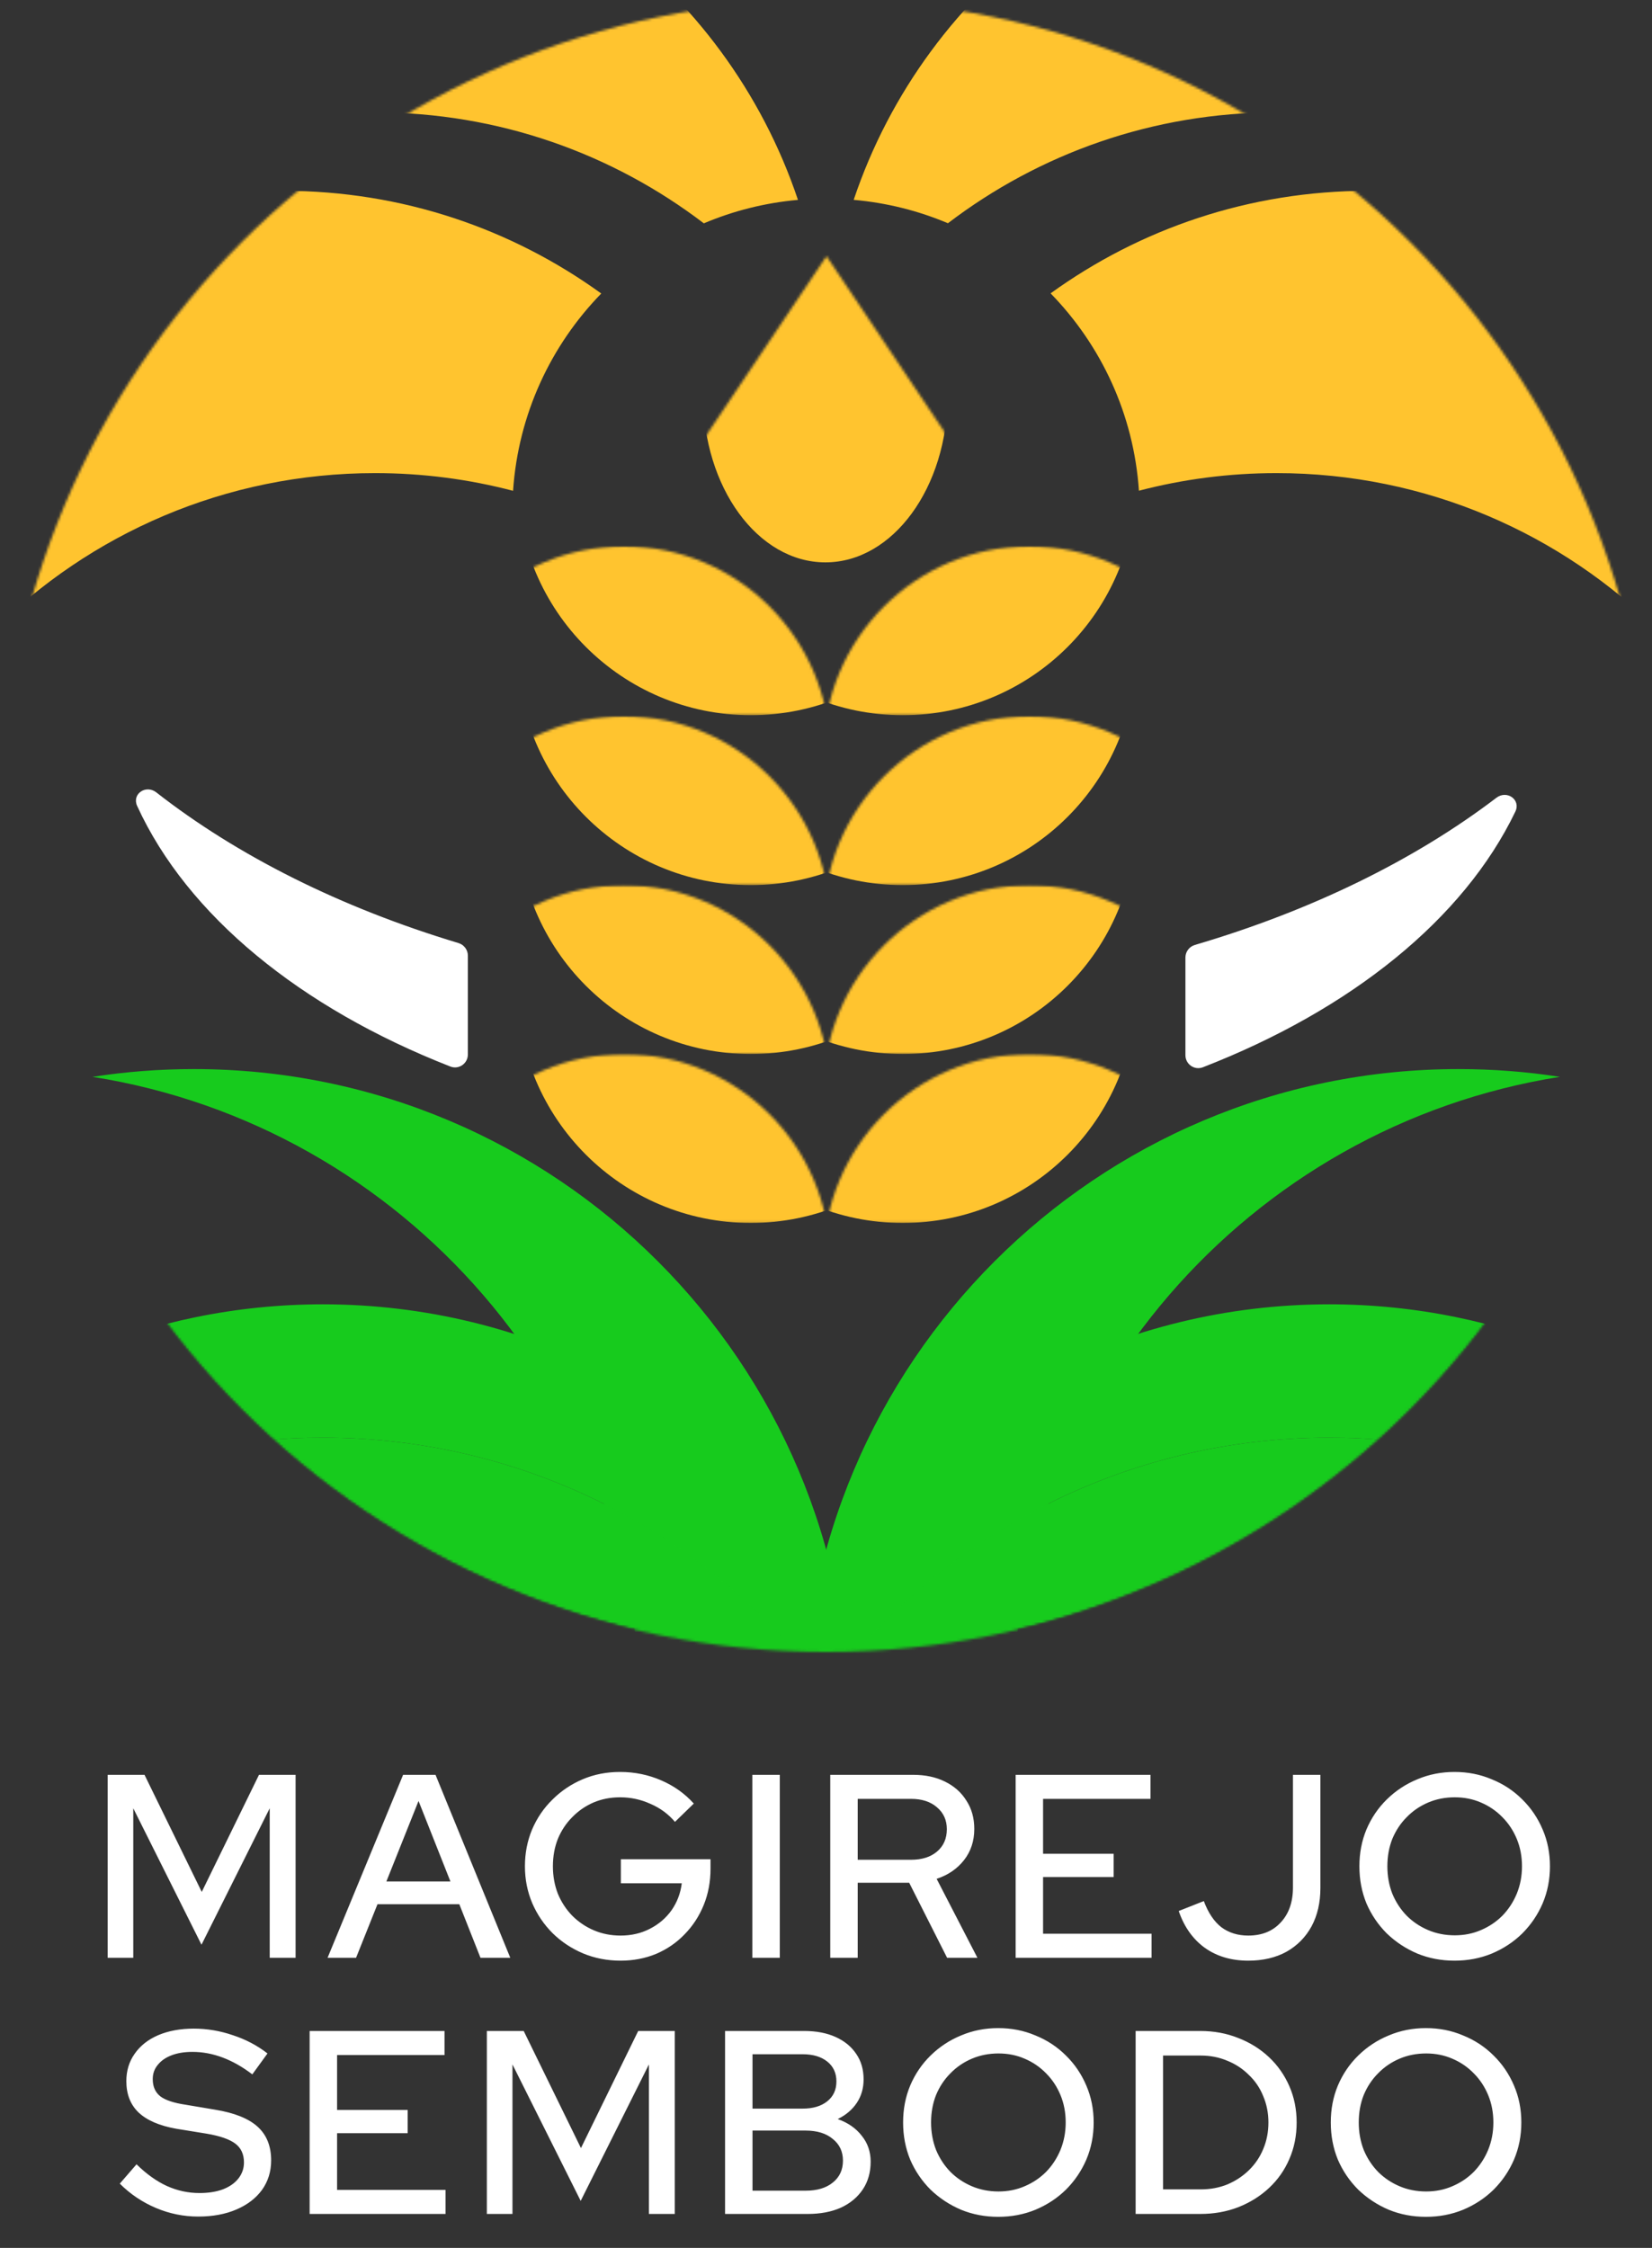 <svg width="632" height="860" viewBox="0 0 632 860" fill="none" xmlns="http://www.w3.org/2000/svg">
<rect x="0" y="0" width="632" height="860" fill="#333333" stroke="none"/>
<mask id="mask0_535_236" style="mask-type:alpha" maskUnits="userSpaceOnUse" x="0" y="0" width="632" height="632">
<circle cx="316" cy="316" r="316" fill="#D49C9C"/>
</mask>
<g mask="url(#mask0_535_236)">
<path d="M558 409C571.179 409 584.121 410.016 596.752 411.974C477.881 430.795 387 533.733 387 657.897C387 786.691 484.783 892.645 610.16 905.572C593.334 909.129 575.885 911 558 911C419.377 911 307 798.623 307 660C307 521.377 419.377 409 558 409Z" fill="#17CB1D"/>
<path d="M74.16 409C60.981 409 48.039 410.016 35.408 411.974C154.279 430.795 245.16 533.733 245.16 657.897C245.16 786.691 147.377 892.645 22 905.572C38.827 909.129 56.275 911 74.16 911C212.784 911 325.16 798.623 325.16 660C325.16 521.377 212.784 409 74.16 409Z" fill="#17CB1D"/>
<mask id="mask1_535_236" style="mask-type:alpha" maskUnits="userSpaceOnUse" x="0" y="0" width="632" height="632">
<circle cx="316" cy="316" r="316" fill="#D49C9C"/>
</mask>
<g mask="url(#mask1_535_236)">
<path d="M508.5 550C641.324 550 749 657.676 749 790.5C749 799.113 748.546 807.621 747.663 816C734.928 695.164 632.711 601 508.5 601C429.767 601 359.872 638.834 316 697.312C272.128 638.834 202.233 601 123.5 601C-0.711 601 -102.929 695.163 -115.664 816C-116.547 807.621 -117 799.113 -117 790.5C-117 657.676 -9.324 550 123.5 550C202.233 550 272.128 587.834 316 646.312C359.872 587.834 429.767 550 508.5 550Z" fill="#17CB1D"/>
<path d="M508.5 499C641.324 499 749 606.676 749 739.5C749 748.113 748.546 756.621 747.663 765C734.928 644.164 632.711 550 508.5 550C429.767 550 359.872 587.834 316 646.312C272.128 587.834 202.233 550 123.5 550C-0.711 550 -102.929 644.163 -115.664 765C-116.547 756.621 -117 748.113 -117 739.5C-117 606.676 -9.324 499 123.5 499C202.233 499 272.128 536.834 316 595.312C359.872 536.834 429.767 499 508.5 499Z" fill="#17CB1D"/>
</g>
<mask id="mask2_535_236" style="mask-type:alpha" maskUnits="userSpaceOnUse" x="316" y="274" width="115" height="65">
<rect x="316.382" y="274" width="114.195" height="64.622" fill="#FFC42F"/>
</mask>
<g mask="url(#mask2_535_236)">
<mask id="mask3_535_236" style="mask-type:alpha" maskUnits="userSpaceOnUse" x="315" y="274" width="158" height="158">
<circle cx="393.84" cy="352.786" r="78.786" fill="#FFC42F"/>
</mask>
<g mask="url(#mask3_535_236)">
<circle cx="345.373" cy="249.435" r="89.188" fill="#FFC42F"/>
</g>
</g>
<mask id="mask4_535_236" style="mask-type:alpha" maskUnits="userSpaceOnUse" x="316" y="338" width="115" height="66">
<rect x="316.382" y="338.623" width="114.195" height="64.622" fill="#FFC42F"/>
</mask>
<g mask="url(#mask4_535_236)">
<mask id="mask5_535_236" style="mask-type:alpha" maskUnits="userSpaceOnUse" x="315" y="338" width="158" height="159">
<circle cx="393.84" cy="417.409" r="78.786" fill="#FFC42F"/>
</mask>
<g mask="url(#mask5_535_236)">
<circle cx="345.373" cy="314.057" r="89.188" fill="#FFC42F"/>
</g>
</g>
<mask id="mask6_535_236" style="mask-type:alpha" maskUnits="userSpaceOnUse" x="316" y="403" width="115" height="65">
<rect x="316.382" y="403.245" width="114.195" height="64.622" fill="#FFC42F"/>
</mask>
<g mask="url(#mask6_535_236)">
<mask id="mask7_535_236" style="mask-type:alpha" maskUnits="userSpaceOnUse" x="315" y="403" width="158" height="158">
<circle cx="393.84" cy="482.031" r="78.786" fill="#FFC42F"/>
</mask>
<g mask="url(#mask7_535_236)">
<circle cx="345.373" cy="378.68" r="89.188" fill="#FFC42F"/>
</g>
</g>
<mask id="mask8_535_236" style="mask-type:alpha" maskUnits="userSpaceOnUse" x="202" y="274" width="115" height="65">
<rect width="114.195" height="64.622" transform="matrix(-1 0 0 1 316.196 274)" fill="#FFC42F"/>
</mask>
<g mask="url(#mask8_535_236)">
<mask id="mask9_535_236" style="mask-type:alpha" maskUnits="userSpaceOnUse" x="159" y="274" width="159" height="158">
<circle cx="78.786" cy="78.786" r="78.786" transform="matrix(-1 0 0 1 317.523 274)" fill="#FFC42F"/>
</mask>
<g mask="url(#mask9_535_236)">
<circle cx="89.188" cy="89.188" r="89.188" transform="matrix(-1 0 0 1 376.393 160.247)" fill="#FFC42F"/>
</g>
</g>
<mask id="mask10_535_236" style="mask-type:alpha" maskUnits="userSpaceOnUse" x="316" y="209" width="115" height="65">
<rect x="316.381" y="209" width="114.195" height="64.622" fill="#FFC42F"/>
</mask>
<g mask="url(#mask10_535_236)">
<mask id="mask11_535_236" style="mask-type:alpha" maskUnits="userSpaceOnUse" x="315" y="209" width="158" height="158">
<circle cx="393.839" cy="287.786" r="78.786" fill="#FFC42F"/>
</mask>
<g mask="url(#mask11_535_236)">
<circle cx="345.372" cy="184.435" r="89.188" fill="#FFC42F"/>
</g>
</g>
<mask id="mask12_535_236" style="mask-type:alpha" maskUnits="userSpaceOnUse" x="202" y="209" width="115" height="65">
<rect width="114.195" height="64.622" transform="matrix(-1 0 0 1 316.195 209)" fill="#FFC42F"/>
</mask>
<g mask="url(#mask12_535_236)">
<mask id="mask13_535_236" style="mask-type:alpha" maskUnits="userSpaceOnUse" x="159" y="209" width="159" height="158">
<circle cx="78.786" cy="78.786" r="78.786" transform="matrix(-1 0 0 1 317.523 209)" fill="#FFC42F"/>
</mask>
<g mask="url(#mask13_535_236)">
<circle cx="89.188" cy="89.188" r="89.188" transform="matrix(-1 0 0 1 376.392 95.247)" fill="#FFC42F"/>
</g>
</g>
<mask id="mask14_535_236" style="mask-type:alpha" maskUnits="userSpaceOnUse" x="202" y="338" width="115" height="66">
<rect width="114.195" height="64.622" transform="matrix(-1 0 0 1 316.196 338.623)" fill="#FFC42F"/>
</mask>
<g mask="url(#mask14_535_236)">
<mask id="mask15_535_236" style="mask-type:alpha" maskUnits="userSpaceOnUse" x="159" y="338" width="159" height="159">
<circle cx="78.786" cy="78.786" r="78.786" transform="matrix(-1 0 0 1 317.523 338.623)" fill="#FFC42F"/>
</mask>
<g mask="url(#mask15_535_236)">
<circle cx="89.188" cy="89.188" r="89.188" transform="matrix(-1 0 0 1 376.393 224.869)" fill="#FFC42F"/>
</g>
</g>
<mask id="mask16_535_236" style="mask-type:alpha" maskUnits="userSpaceOnUse" x="202" y="403" width="115" height="65">
<rect width="114.195" height="64.622" transform="matrix(-1 0 0 1 316.196 403.245)" fill="#FFC42F"/>
</mask>
<g mask="url(#mask16_535_236)">
<mask id="mask17_535_236" style="mask-type:alpha" maskUnits="userSpaceOnUse" x="159" y="403" width="159" height="158">
<circle cx="78.786" cy="78.786" r="78.786" transform="matrix(-1 0 0 1 317.523 403.245)" fill="#FFC42F"/>
</mask>
<g mask="url(#mask17_535_236)">
<circle cx="89.188" cy="89.188" r="89.188" transform="matrix(-1 0 0 1 376.393 289.492)" fill="#FFC42F"/>
</g>
</g>
<mask id="mask18_535_236" style="mask-type:alpha" maskUnits="userSpaceOnUse" x="258" y="97" width="117" height="146">
<path d="M258.064 184.597L316.19 97.999L374.316 184.597L316.19 242.723L258.064 184.597Z" fill="#FFC42F"/>
</mask>
<g mask="url(#mask18_535_236)">
<ellipse cx="315.768" cy="151.07" rx="46.78" ry="64.077" fill="#FFC42F"/>
</g>
<path d="M108.5 -65C200.016 -65 277.693 -5.755 305.273 76.473C292.601 77.595 280.495 80.688 269.263 85.442C234.369 58.815 190.782 43 143.5 43C28.901 43 -64 135.901 -64 250.5C-64 253.033 -63.953 255.555 -63.863 258.066C-86.052 225.037 -99 185.281 -99 142.5C-99 27.901 -6.099 -65 108.5 -65ZM523.364 -65C637.963 -65 730.864 27.901 730.864 142.5C730.864 185.281 717.917 225.037 695.728 258.066C695.818 255.555 695.864 253.033 695.864 250.5C695.864 135.901 602.963 43 488.364 43C441.104 43 397.534 58.8 362.648 85.405C351.402 80.656 339.281 77.572 326.594 76.462C354.177 -5.761 431.853 -65 523.364 -65Z" fill="#FFC42F"/>
<path d="M108.5 73C153.884 73 195.864 87.572 230.02 112.29C210.755 132.074 198.263 158.482 196.279 187.773C179.427 183.354 161.738 181 143.5 181C28.901 181 -64 273.901 -64 388.5C-64 391.033 -63.953 393.555 -63.863 396.066C-86.052 363.037 -99 323.281 -99 280.5C-99 165.901 -6.099 73 108.5 73ZM523.364 73C637.963 73 730.864 165.901 730.864 280.5C730.864 323.281 717.917 363.037 695.728 396.066C695.818 393.555 695.864 391.033 695.864 388.5C695.864 273.901 602.963 181 488.364 181C470.174 181 452.53 183.342 435.718 187.738C433.725 158.432 421.212 132.014 401.924 112.232C436.065 87.549 478.015 73 523.364 73Z" fill="#FFC42F"/>
<path d="M572.475 305.208C576.496 302.146 581.909 305.94 579.721 310.496C559.975 351.613 516.867 386.284 460.189 408.309C456.954 409.566 453.502 407.154 453.502 403.682V366.335C453.502 364.102 454.986 362.142 457.128 361.51C501.904 348.319 541.254 328.981 572.475 305.208ZM52.464 308.321C50.367 303.739 55.825 300.043 59.796 303.145C90.875 327.429 130.338 347.231 175.393 360.788C177.521 361.428 178.991 363.382 178.991 365.604V403.405C178.991 406.881 175.531 409.293 172.294 408.027C114.978 385.6 71.638 350.214 52.464 308.321Z" fill="white"/>
</g>
<path d="M41.184 749V679H55.284L77.184 723.8L99.084 679H113.084V749H103.184V691.8L77.084 744L50.984 691.8V749H41.184ZM125.317 749L154.217 679H166.617L195.217 749H183.817L175.717 728.5H144.417L136.217 749H125.317ZM147.817 719.8H172.317L160.117 689L147.817 719.8ZM237.421 750.1C232.287 750.1 227.487 749.167 223.021 747.3C218.621 745.433 214.754 742.867 211.421 739.6C208.087 736.267 205.487 732.433 203.621 728.1C201.754 723.7 200.821 719 200.821 714C200.821 709 201.721 704.333 203.521 700C205.387 695.6 207.987 691.767 211.321 688.5C214.654 685.167 218.521 682.567 222.921 680.7C227.321 678.833 232.087 677.9 237.221 677.9C242.754 677.9 247.987 678.967 252.921 681.1C257.854 683.233 262.021 686.2 265.421 690L258.221 697C255.687 694 252.554 691.7 248.821 690.1C245.154 688.433 241.287 687.6 237.221 687.6C233.554 687.6 230.154 688.267 227.021 689.6C223.954 690.933 221.254 692.8 218.921 695.2C216.587 697.533 214.754 700.3 213.421 703.5C212.154 706.7 211.521 710.2 211.521 714C211.521 717.733 212.154 721.233 213.421 724.5C214.754 727.7 216.587 730.5 218.921 732.9C221.321 735.3 224.087 737.167 227.221 738.5C230.354 739.833 233.754 740.5 237.421 740.5C241.554 740.5 245.287 739.633 248.621 737.9C252.021 736.167 254.787 733.8 256.921 730.8C259.054 727.733 260.354 724.3 260.821 720.5H237.521V711.3H271.821V714.9C271.821 719.9 270.954 724.533 269.221 728.8C267.487 733.067 265.054 736.8 261.921 740C258.854 743.2 255.221 745.7 251.021 747.5C246.821 749.233 242.287 750.1 237.421 750.1ZM287.825 749V679H298.325V749H287.825ZM317.629 749V679H349.329C353.996 679 358.063 679.867 361.529 681.6C365.063 683.333 367.796 685.767 369.729 688.9C371.729 691.967 372.729 695.567 372.729 699.7C372.729 704.3 371.429 708.267 368.829 711.6C366.229 714.933 362.729 717.333 358.329 718.8L373.929 749H362.329L347.829 720.3H328.129V749H317.629ZM328.129 711.5H348.529C352.663 711.5 355.963 710.467 358.429 708.4C360.963 706.267 362.229 703.4 362.229 699.8C362.229 696.333 360.963 693.533 358.429 691.4C355.963 689.267 352.663 688.2 348.529 688.2H328.129V711.5ZM388.547 749V679H440.147V688.2H399.047V709.2H426.047V718.1H399.047V739.8H440.547V749H388.547ZM477.54 750.1C471.074 750.1 465.54 748.467 460.94 745.2C456.34 741.867 453.007 737.167 450.94 731.1L460.54 727.3C462.207 731.767 464.44 735.1 467.24 737.3C470.107 739.433 473.54 740.5 477.54 740.5C482.74 740.5 486.874 738.833 489.94 735.5C493.074 732.167 494.64 727.7 494.64 722.1V679H505.14V722.3C505.14 727.9 504.007 732.8 501.74 737C499.474 741.133 496.274 744.367 492.14 746.7C488.007 748.967 483.14 750.1 477.54 750.1ZM556.459 750.1C551.392 750.1 546.659 749.2 542.259 747.4C537.859 745.533 533.959 742.967 530.559 739.7C527.226 736.367 524.626 732.533 522.759 728.2C520.959 723.8 520.059 719.067 520.059 714C520.059 708.933 520.959 704.233 522.759 699.9C524.626 695.5 527.226 691.667 530.559 688.4C533.959 685.067 537.859 682.5 542.259 680.7C546.659 678.833 551.392 677.9 556.459 677.9C561.526 677.9 566.259 678.833 570.659 680.7C575.126 682.5 579.026 685.067 582.359 688.4C585.692 691.667 588.292 695.5 590.159 699.9C592.026 704.233 592.959 708.933 592.959 714C592.959 719.067 592.026 723.8 590.159 728.2C588.292 732.533 585.692 736.367 582.359 739.7C579.026 742.967 575.126 745.533 570.659 747.4C566.259 749.2 561.526 750.1 556.459 750.1ZM556.559 740.4C560.159 740.4 563.492 739.733 566.559 738.4C569.692 737.067 572.426 735.233 574.759 732.9C577.092 730.5 578.926 727.7 580.259 724.5C581.592 721.233 582.259 717.733 582.259 714C582.259 710.2 581.592 706.7 580.259 703.5C578.926 700.3 577.092 697.533 574.759 695.2C572.426 692.8 569.692 690.933 566.559 689.6C563.492 688.267 560.159 687.6 556.559 687.6C552.892 687.6 549.492 688.267 546.359 689.6C543.226 690.933 540.492 692.8 538.159 695.2C535.826 697.533 533.992 700.3 532.659 703.5C531.392 706.7 530.759 710.2 530.759 714C530.759 717.733 531.392 721.233 532.659 724.5C533.992 727.7 535.826 730.5 538.159 732.9C540.492 735.233 543.226 737.067 546.359 738.4C549.492 739.733 552.892 740.4 556.559 740.4ZM75.831 848C70.231 848 64.831 846.9 59.631 844.7C54.431 842.5 49.831 839.4 45.831 835.4L52.231 828C56.031 831.733 59.898 834.5 63.831 836.3C67.831 838.1 71.998 839 76.331 839C79.731 839 82.698 838.533 85.231 837.6C87.831 836.6 89.831 835.2 91.231 833.4C92.631 831.6 93.331 829.567 93.331 827.3C93.331 824.167 92.231 821.767 90.031 820.1C87.831 818.433 84.198 817.167 79.131 816.3L67.431 814.4C61.031 813.267 56.231 811.2 53.031 808.2C49.898 805.2 48.331 801.2 48.331 796.2C48.331 792.2 49.398 788.7 51.531 785.7C53.665 782.633 56.665 780.267 60.531 778.6C64.465 776.933 68.998 776.1 74.131 776.1C79.198 776.1 84.165 776.933 89.031 778.6C93.965 780.2 98.398 782.533 102.331 785.6L96.531 793.6C88.998 787.867 81.365 785 73.631 785C70.565 785 67.898 785.433 65.631 786.3C63.365 787.167 61.598 788.4 60.331 790C59.065 791.533 58.431 793.333 58.431 795.4C58.431 798.267 59.398 800.467 61.331 802C63.265 803.467 66.465 804.533 70.931 805.2L82.231 807.1C89.631 808.3 95.065 810.467 98.531 813.6C101.998 816.733 103.731 821.033 103.731 826.5C103.731 830.767 102.565 834.533 100.231 837.8C97.898 841 94.631 843.5 90.431 845.3C86.231 847.1 81.365 848 75.831 848ZM118.459 847V777H170.059V786.2H128.959V807.2H155.959V816.1H128.959V837.8H170.459V847H118.459ZM186.252 847V777H200.352L222.252 821.8L244.152 777H258.152V847H248.252V789.8L222.152 842L196.052 789.8V847H186.252ZM277.385 847V777H307.685C312.285 777 316.285 777.767 319.685 779.3C323.085 780.833 325.718 783 327.585 785.8C329.452 788.533 330.385 791.767 330.385 795.5C330.385 798.9 329.518 801.9 327.785 804.5C326.052 807.1 323.618 809.167 320.485 810.7C324.418 812.1 327.485 814.233 329.685 817.1C331.952 819.9 333.085 823.2 333.085 827C333.085 831.067 332.085 834.6 330.085 837.6C328.085 840.6 325.285 842.933 321.685 844.6C318.085 846.2 313.852 847 308.985 847H277.385ZM287.885 806.7H307.085C311.018 806.7 314.152 805.767 316.485 803.9C318.818 802.033 319.985 799.5 319.985 796.3C319.985 793.1 318.818 790.567 316.485 788.7C314.152 786.833 311.018 785.9 307.085 785.9H287.885V806.7ZM287.885 838.1H308.185C312.585 838.1 316.052 837.067 318.585 835C321.185 832.933 322.485 830.133 322.485 826.6C322.485 823.133 321.185 820.367 318.585 818.3C316.052 816.167 312.585 815.1 308.185 815.1H287.885V838.1ZM381.898 848.1C376.832 848.1 372.098 847.2 367.698 845.4C363.298 843.533 359.398 840.967 355.998 837.7C352.665 834.367 350.065 830.533 348.198 826.2C346.398 821.8 345.498 817.067 345.498 812C345.498 806.933 346.398 802.233 348.198 797.9C350.065 793.5 352.665 789.667 355.998 786.4C359.398 783.067 363.298 780.5 367.698 778.7C372.098 776.833 376.832 775.9 381.898 775.9C386.965 775.9 391.698 776.833 396.098 778.7C400.565 780.5 404.465 783.067 407.798 786.4C411.132 789.667 413.732 793.5 415.598 797.9C417.465 802.233 418.398 806.933 418.398 812C418.398 817.067 417.465 821.8 415.598 826.2C413.732 830.533 411.132 834.367 407.798 837.7C404.465 840.967 400.565 843.533 396.098 845.4C391.698 847.2 386.965 848.1 381.898 848.1ZM381.998 838.4C385.598 838.4 388.932 837.733 391.998 836.4C395.132 835.067 397.865 833.233 400.198 830.9C402.532 828.5 404.365 825.7 405.698 822.5C407.032 819.233 407.698 815.733 407.698 812C407.698 808.2 407.032 804.7 405.698 801.5C404.365 798.3 402.532 795.533 400.198 793.2C397.865 790.8 395.132 788.933 391.998 787.6C388.932 786.267 385.598 785.6 381.998 785.6C378.332 785.6 374.932 786.267 371.798 787.6C368.665 788.933 365.932 790.8 363.598 793.2C361.265 795.533 359.432 798.3 358.098 801.5C356.832 804.7 356.198 808.2 356.198 812C356.198 815.733 356.832 819.233 358.098 822.5C359.432 825.7 361.265 828.5 363.598 830.9C365.932 833.233 368.665 835.067 371.798 836.4C374.932 837.733 378.332 838.4 381.998 838.4ZM444.955 837.6H459.355C463.022 837.6 466.422 836.967 469.555 835.7C472.689 834.367 475.422 832.567 477.755 830.3C480.155 827.967 481.989 825.267 483.255 822.2C484.589 819.067 485.255 815.667 485.255 812C485.255 808.4 484.589 805.033 483.255 801.9C481.989 798.767 480.155 796.067 477.755 793.8C475.422 791.467 472.689 789.667 469.555 788.4C466.422 787.067 463.022 786.4 459.355 786.4H444.955V837.6ZM434.455 847V777H459.155C464.422 777 469.289 777.9 473.755 779.7C478.222 781.433 482.122 783.867 485.455 787C488.789 790.133 491.389 793.833 493.255 798.1C495.122 802.367 496.055 807 496.055 812C496.055 817.067 495.122 821.733 493.255 826C491.455 830.2 488.889 833.867 485.555 837C482.222 840.133 478.289 842.6 473.755 844.4C469.289 846.133 464.422 847 459.155 847H434.455ZM545.512 848.1C540.445 848.1 535.712 847.2 531.312 845.4C526.912 843.533 523.012 840.967 519.612 837.7C516.278 834.367 513.678 830.533 511.812 826.2C510.012 821.8 509.112 817.067 509.112 812C509.112 806.933 510.012 802.233 511.812 797.9C513.678 793.5 516.278 789.667 519.612 786.4C523.012 783.067 526.912 780.5 531.312 778.7C535.712 776.833 540.445 775.9 545.512 775.9C550.578 775.9 555.312 776.833 559.712 778.7C564.178 780.5 568.078 783.067 571.412 786.4C574.745 789.667 577.345 793.5 579.212 797.9C581.078 802.233 582.012 806.933 582.012 812C582.012 817.067 581.078 821.8 579.212 826.2C577.345 830.533 574.745 834.367 571.412 837.7C568.078 840.967 564.178 843.533 559.712 845.4C555.312 847.2 550.578 848.1 545.512 848.1ZM545.612 838.4C549.212 838.4 552.545 837.733 555.612 836.4C558.745 835.067 561.478 833.233 563.812 830.9C566.145 828.5 567.978 825.7 569.312 822.5C570.645 819.233 571.312 815.733 571.312 812C571.312 808.2 570.645 804.7 569.312 801.5C567.978 798.3 566.145 795.533 563.812 793.2C561.478 790.8 558.745 788.933 555.612 787.6C552.545 786.267 549.212 785.6 545.612 785.6C541.945 785.6 538.545 786.267 535.412 787.6C532.278 788.933 529.545 790.8 527.212 793.2C524.878 795.533 523.045 798.3 521.712 801.5C520.445 804.7 519.812 808.2 519.812 812C519.812 815.733 520.445 819.233 521.712 822.5C523.045 825.7 524.878 828.5 527.212 830.9C529.545 833.233 532.278 835.067 535.412 836.4C538.545 837.733 541.945 838.4 545.612 838.4Z" fill="white"/>
</svg>
